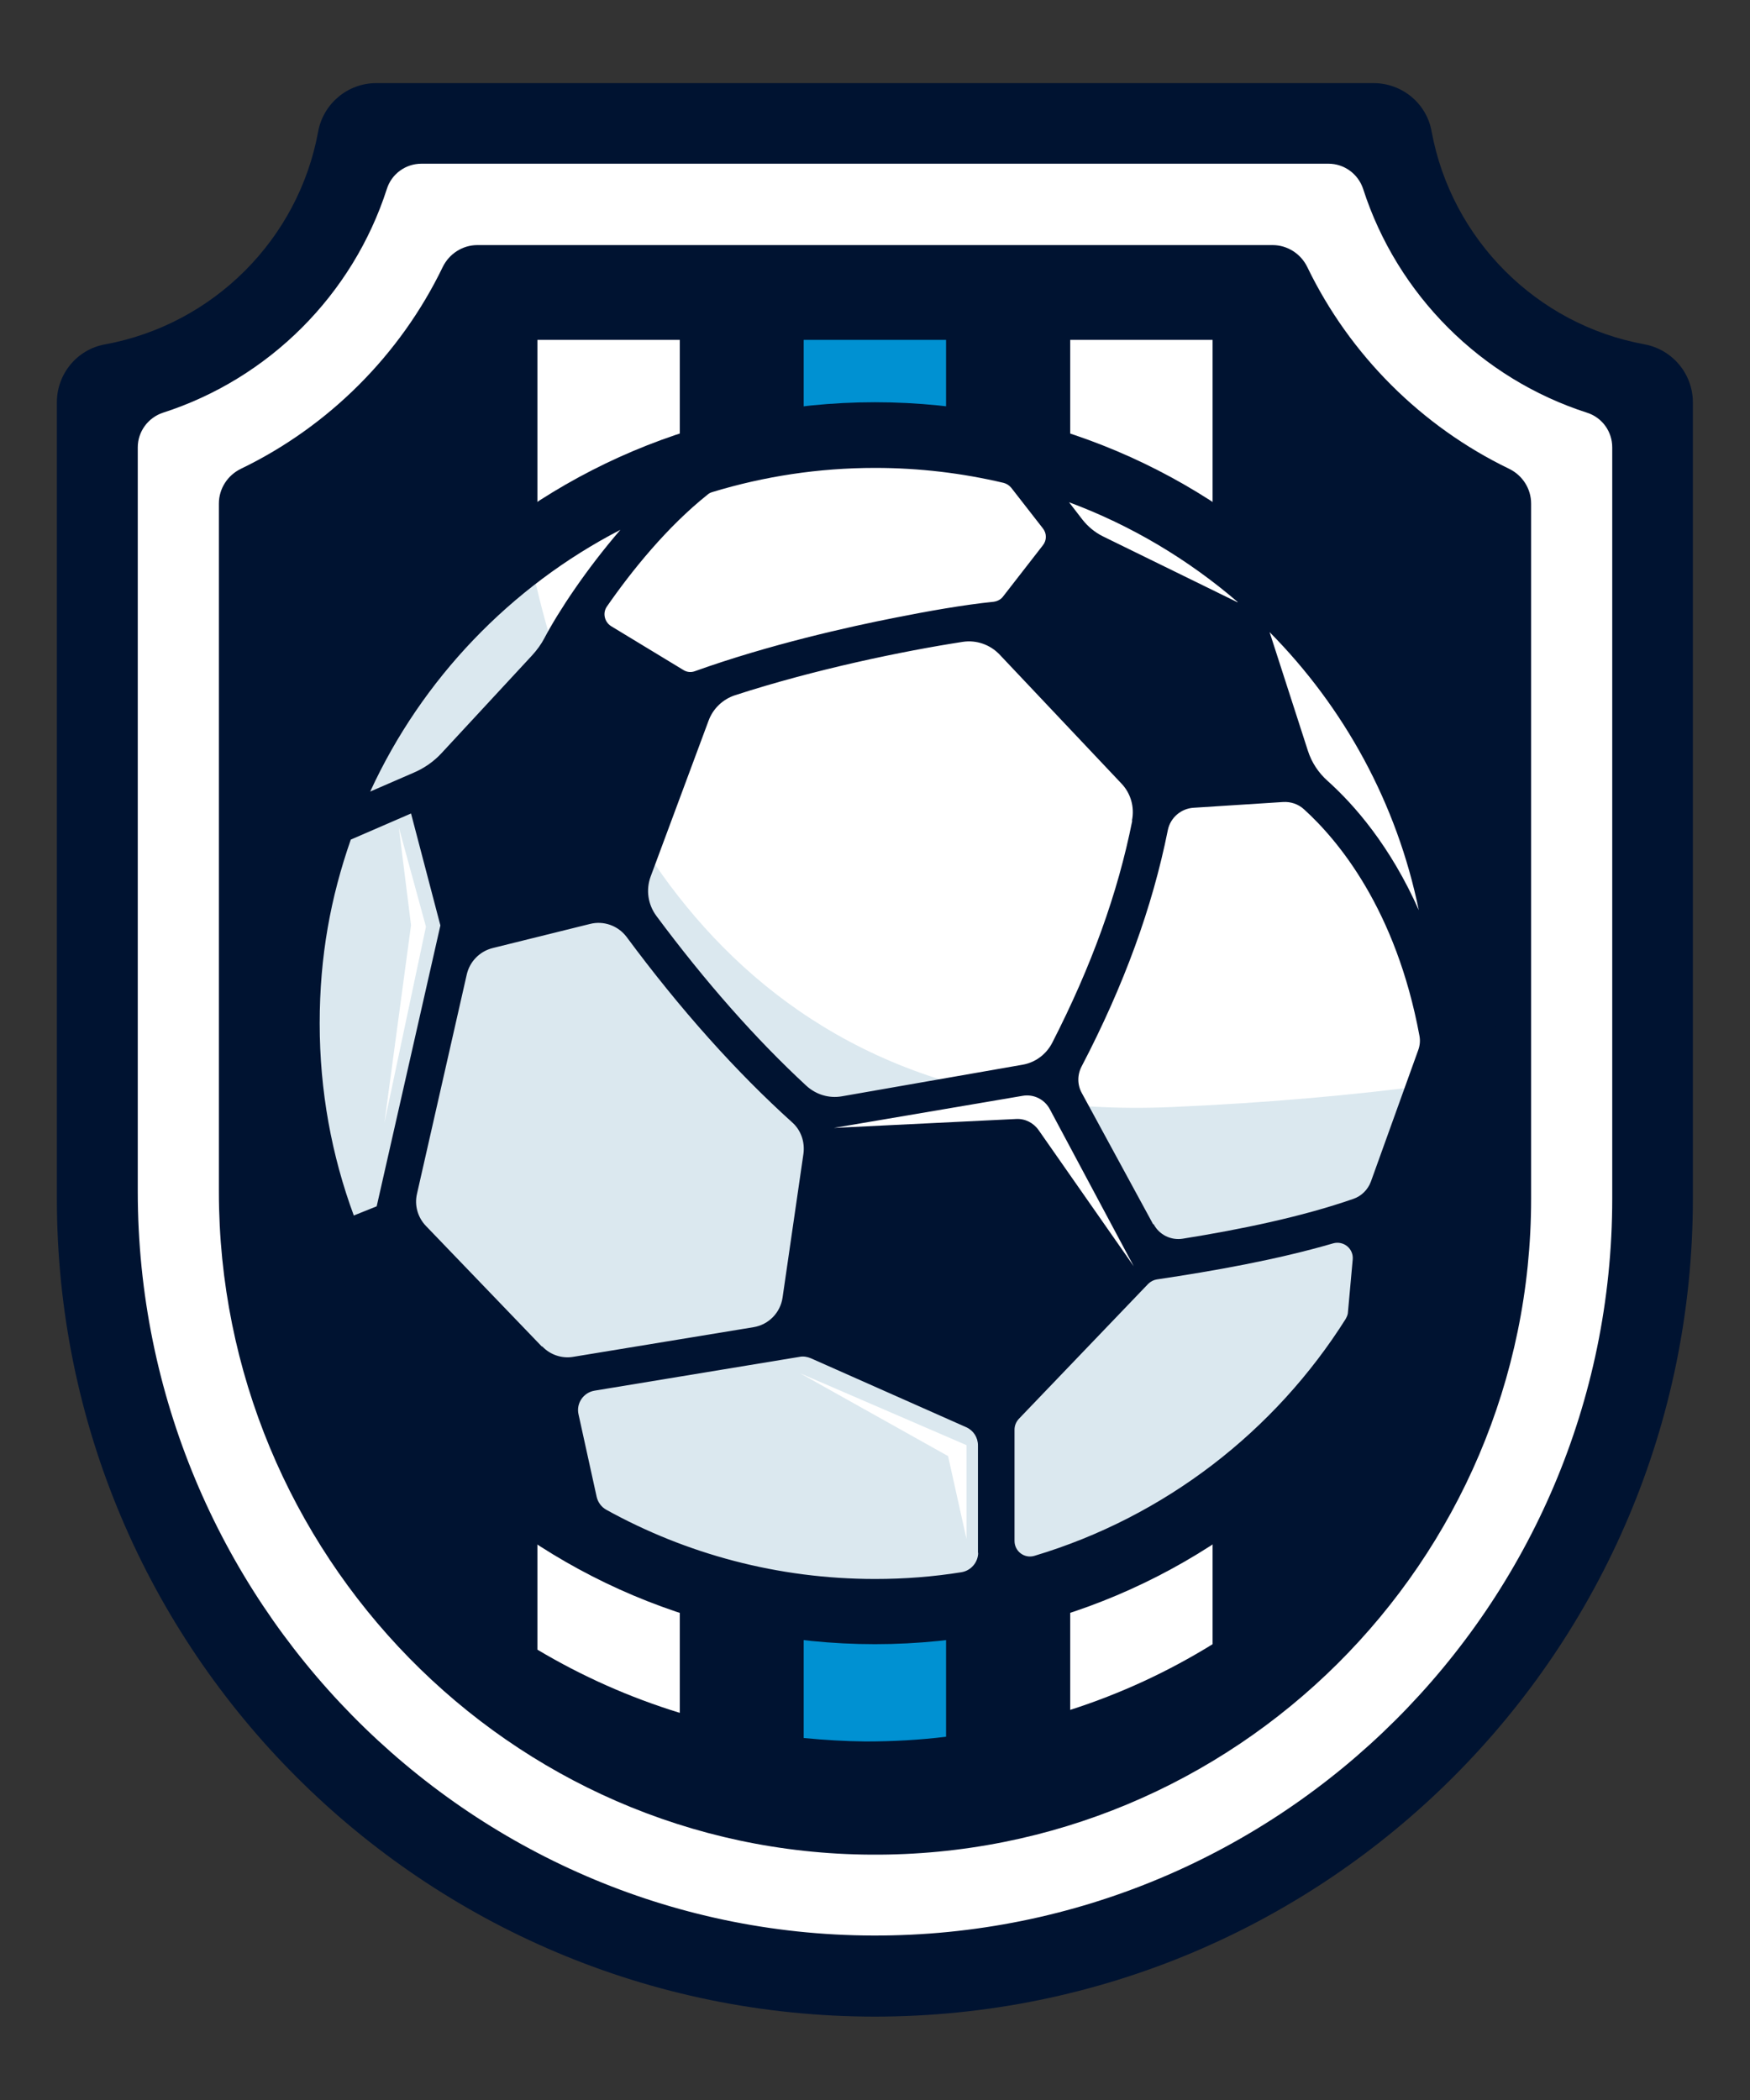 <svg width="40" height="48" viewBox="0 0 40 48" fill="none" xmlns="http://www.w3.org/2000/svg">
<rect x="0" y="0" width="40" height="48" fill="#333333" stroke="none"/>
<path d="M20.003 46.094C9.673 46.094 1.3 37.724 1.3 27.398V9.196C1.3 8.547 1.761 7.984 2.404 7.871C4.872 7.416 6.823 5.471 7.273 3.003C7.392 2.366 7.95 1.9 8.598 1.9H31.396C32.045 1.9 32.608 2.361 32.722 3.003C33.177 5.471 35.122 7.421 37.591 7.871C38.228 7.99 38.694 8.547 38.694 9.196V27.398C38.694 37.724 30.321 46.094 19.991 46.094H20.003Z" fill="#001331"/>
<path d="M19.952 44.241C10.64 44.212 3.149 36.547 3.149 27.233V10.225C3.149 9.867 3.382 9.548 3.723 9.434C6.146 8.655 8.063 6.739 8.843 4.317C8.951 3.976 9.269 3.742 9.633 3.742H30.367C30.725 3.742 31.044 3.976 31.157 4.317C31.937 6.739 33.854 8.655 36.277 9.434C36.618 9.543 36.851 9.861 36.851 10.225V27.398C36.851 36.7 29.269 44.269 19.952 44.241Z" fill="white"/>
<path d="M19.912 42.392C11.636 42.347 5.003 35.506 5.003 27.238V11.51C5.003 11.169 5.202 10.862 5.509 10.714C7.512 9.747 9.15 8.109 10.117 6.108C10.265 5.801 10.572 5.602 10.913 5.602H29.087C29.428 5.602 29.735 5.801 29.883 6.108C30.85 8.109 32.489 9.747 34.491 10.714C34.798 10.862 34.997 11.169 34.997 11.51V27.403C34.997 35.7 28.223 42.444 19.912 42.392Z" fill="#001331"/>
<path d="M18.37 7.768V39.726C18.837 39.771 19.309 39.8 19.781 39.805C20.407 39.805 21.021 39.771 21.624 39.697V7.768H18.37Z" fill="#0091D2"/>
<path d="M12.284 7.768V37.707C13.296 38.31 14.389 38.799 15.538 39.151V7.768H12.284Z" fill="white"/>
<path d="M24.462 7.768V39.083C25.617 38.713 26.704 38.207 27.716 37.582V7.768H24.462Z" fill="white"/>
<path d="M19.998 37.581C27.839 37.581 34.196 31.226 34.196 23.387C34.196 15.549 27.839 9.194 19.998 9.194C12.157 9.194 5.8 15.549 5.8 23.387C5.8 31.226 12.157 37.581 19.998 37.581Z" fill="#001331"/>
<path d="M19.998 36.17C27.06 36.17 32.785 30.447 32.785 23.387C32.785 16.328 27.06 10.604 19.998 10.604C12.936 10.604 7.211 16.328 7.211 23.387C7.211 30.447 12.936 36.17 19.998 36.17Z" fill="white"/>
<path d="M32.705 24.798C30.976 25.025 29.014 25.207 26.784 25.304C16.63 25.747 13.297 17.923 12.222 13.237C9.179 15.574 7.211 19.248 7.211 23.382C7.211 30.439 12.933 36.165 19.998 36.165C26.579 36.165 32 31.189 32.705 24.798Z" fill="#DBE8EF"/>
<path d="M9.116 18.912L9.736 21.181L8.786 25.668L9.395 21.147L9.116 18.912Z" fill="white"/>
<path d="M19.998 9.86C18.547 9.86 17.142 10.093 15.834 10.519C15.834 10.519 15.828 10.519 15.823 10.519C10.402 12.282 6.471 17.383 6.471 23.382C6.471 30.837 12.54 36.904 19.998 36.904C27.455 36.904 33.524 30.837 33.524 23.382C33.524 15.927 27.455 9.86 19.998 9.86ZM32.438 20.823C31.778 19.327 30.942 18.384 30.345 17.849C30.134 17.661 29.981 17.428 29.895 17.161L29.019 14.448C30.72 16.166 31.932 18.361 32.432 20.817L32.438 20.823ZM28.285 13.766L25.208 12.259C25.026 12.168 24.867 12.037 24.742 11.878L24.435 11.48C25.857 12.009 27.159 12.788 28.291 13.761L28.285 13.766ZM25.879 18.764C25.549 20.419 24.947 22.085 24.053 23.831C23.917 24.098 23.667 24.286 23.371 24.337L19.241 25.059C18.945 25.11 18.65 25.019 18.428 24.815C17.273 23.746 16.124 22.444 15.004 20.937C14.81 20.675 14.759 20.34 14.873 20.032L16.198 16.467C16.3 16.194 16.522 15.984 16.795 15.893C18.61 15.302 20.64 14.881 22.011 14.67C22.319 14.625 22.626 14.733 22.842 14.955L25.635 17.912C25.845 18.133 25.936 18.446 25.874 18.753L25.879 18.764ZM16.175 11.304C16.209 11.275 16.244 11.258 16.283 11.247C17.461 10.889 18.706 10.695 20.003 10.695C21.016 10.695 22 10.815 22.939 11.037C23.007 11.054 23.069 11.094 23.115 11.15L23.837 12.077C23.928 12.191 23.928 12.35 23.837 12.464L22.927 13.635C22.876 13.704 22.796 13.743 22.711 13.755C22.034 13.823 21.198 13.971 20.459 14.119C19.418 14.323 17.58 14.733 15.885 15.341C15.794 15.375 15.697 15.364 15.618 15.313L13.968 14.312C13.815 14.215 13.769 14.011 13.872 13.863C14.44 13.044 15.248 12.043 16.175 11.304ZM14.184 12.106C13.399 13.015 12.768 13.971 12.444 14.585C12.37 14.727 12.273 14.858 12.165 14.977L10.095 17.212C9.918 17.405 9.696 17.559 9.457 17.661L8.462 18.093C9.645 15.518 11.67 13.408 14.179 12.111L14.184 12.106ZM8.087 27.783C7.58 26.413 7.307 24.934 7.307 23.393C7.307 21.852 7.558 20.51 8.018 19.191L9.395 18.594L10.066 21.153L8.61 27.573L8.087 27.783ZM12.387 30.78L9.736 28.022C9.549 27.828 9.469 27.55 9.531 27.288L10.669 22.273C10.737 21.977 10.965 21.744 11.261 21.67L13.485 21.119C13.798 21.039 14.127 21.158 14.321 21.414C15.555 23.08 16.829 24.502 18.109 25.656C18.308 25.833 18.399 26.1 18.365 26.367L17.887 29.66C17.836 30.006 17.569 30.279 17.222 30.336L13.104 31.013C12.842 31.058 12.575 30.967 12.393 30.774L12.387 30.78ZM22.358 35.488C22.358 35.71 22.193 35.903 21.972 35.937C21.329 36.04 20.675 36.091 20.003 36.091C17.774 36.091 15.68 35.516 13.86 34.51C13.746 34.447 13.667 34.339 13.638 34.214L13.223 32.326C13.166 32.076 13.337 31.826 13.593 31.786L18.28 31.013C18.365 30.996 18.456 31.013 18.536 31.047L22.085 32.622C22.25 32.696 22.353 32.855 22.353 33.037V35.499L22.358 35.488ZM30.765 30.137C29.144 32.713 26.625 34.669 23.644 35.562C23.416 35.63 23.189 35.46 23.189 35.221V32.679C23.189 32.588 23.223 32.503 23.285 32.434L26.243 29.347C26.3 29.29 26.369 29.256 26.442 29.244C27.739 29.051 29.184 28.795 30.47 28.42C30.709 28.352 30.942 28.539 30.919 28.79L30.811 29.984C30.811 30.041 30.788 30.092 30.76 30.143L30.765 30.137ZM26.357 27.982L24.725 24.98C24.622 24.792 24.622 24.564 24.725 24.371C25.692 22.517 26.34 20.738 26.693 18.975C26.75 18.691 26.994 18.48 27.284 18.463L29.326 18.332C29.503 18.321 29.673 18.378 29.804 18.497C30.589 19.208 31.909 20.789 32.444 23.672C32.466 23.785 32.455 23.899 32.415 24.007L31.334 27.01C31.266 27.192 31.118 27.34 30.936 27.402C29.764 27.811 28.359 28.101 27.04 28.312C26.767 28.357 26.499 28.227 26.369 27.982H26.357Z" fill="#001331"/>
<path d="M18.286 31.388L22.091 33.032V35.175L21.67 33.282L18.286 31.388Z" fill="white"/>
<path d="M19.059 25.781L23.371 25.048C23.627 25.002 23.877 25.128 23.997 25.355L25.914 28.943L23.741 25.833C23.621 25.662 23.428 25.565 23.223 25.577L19.059 25.781Z" fill="white"/>
</svg>
